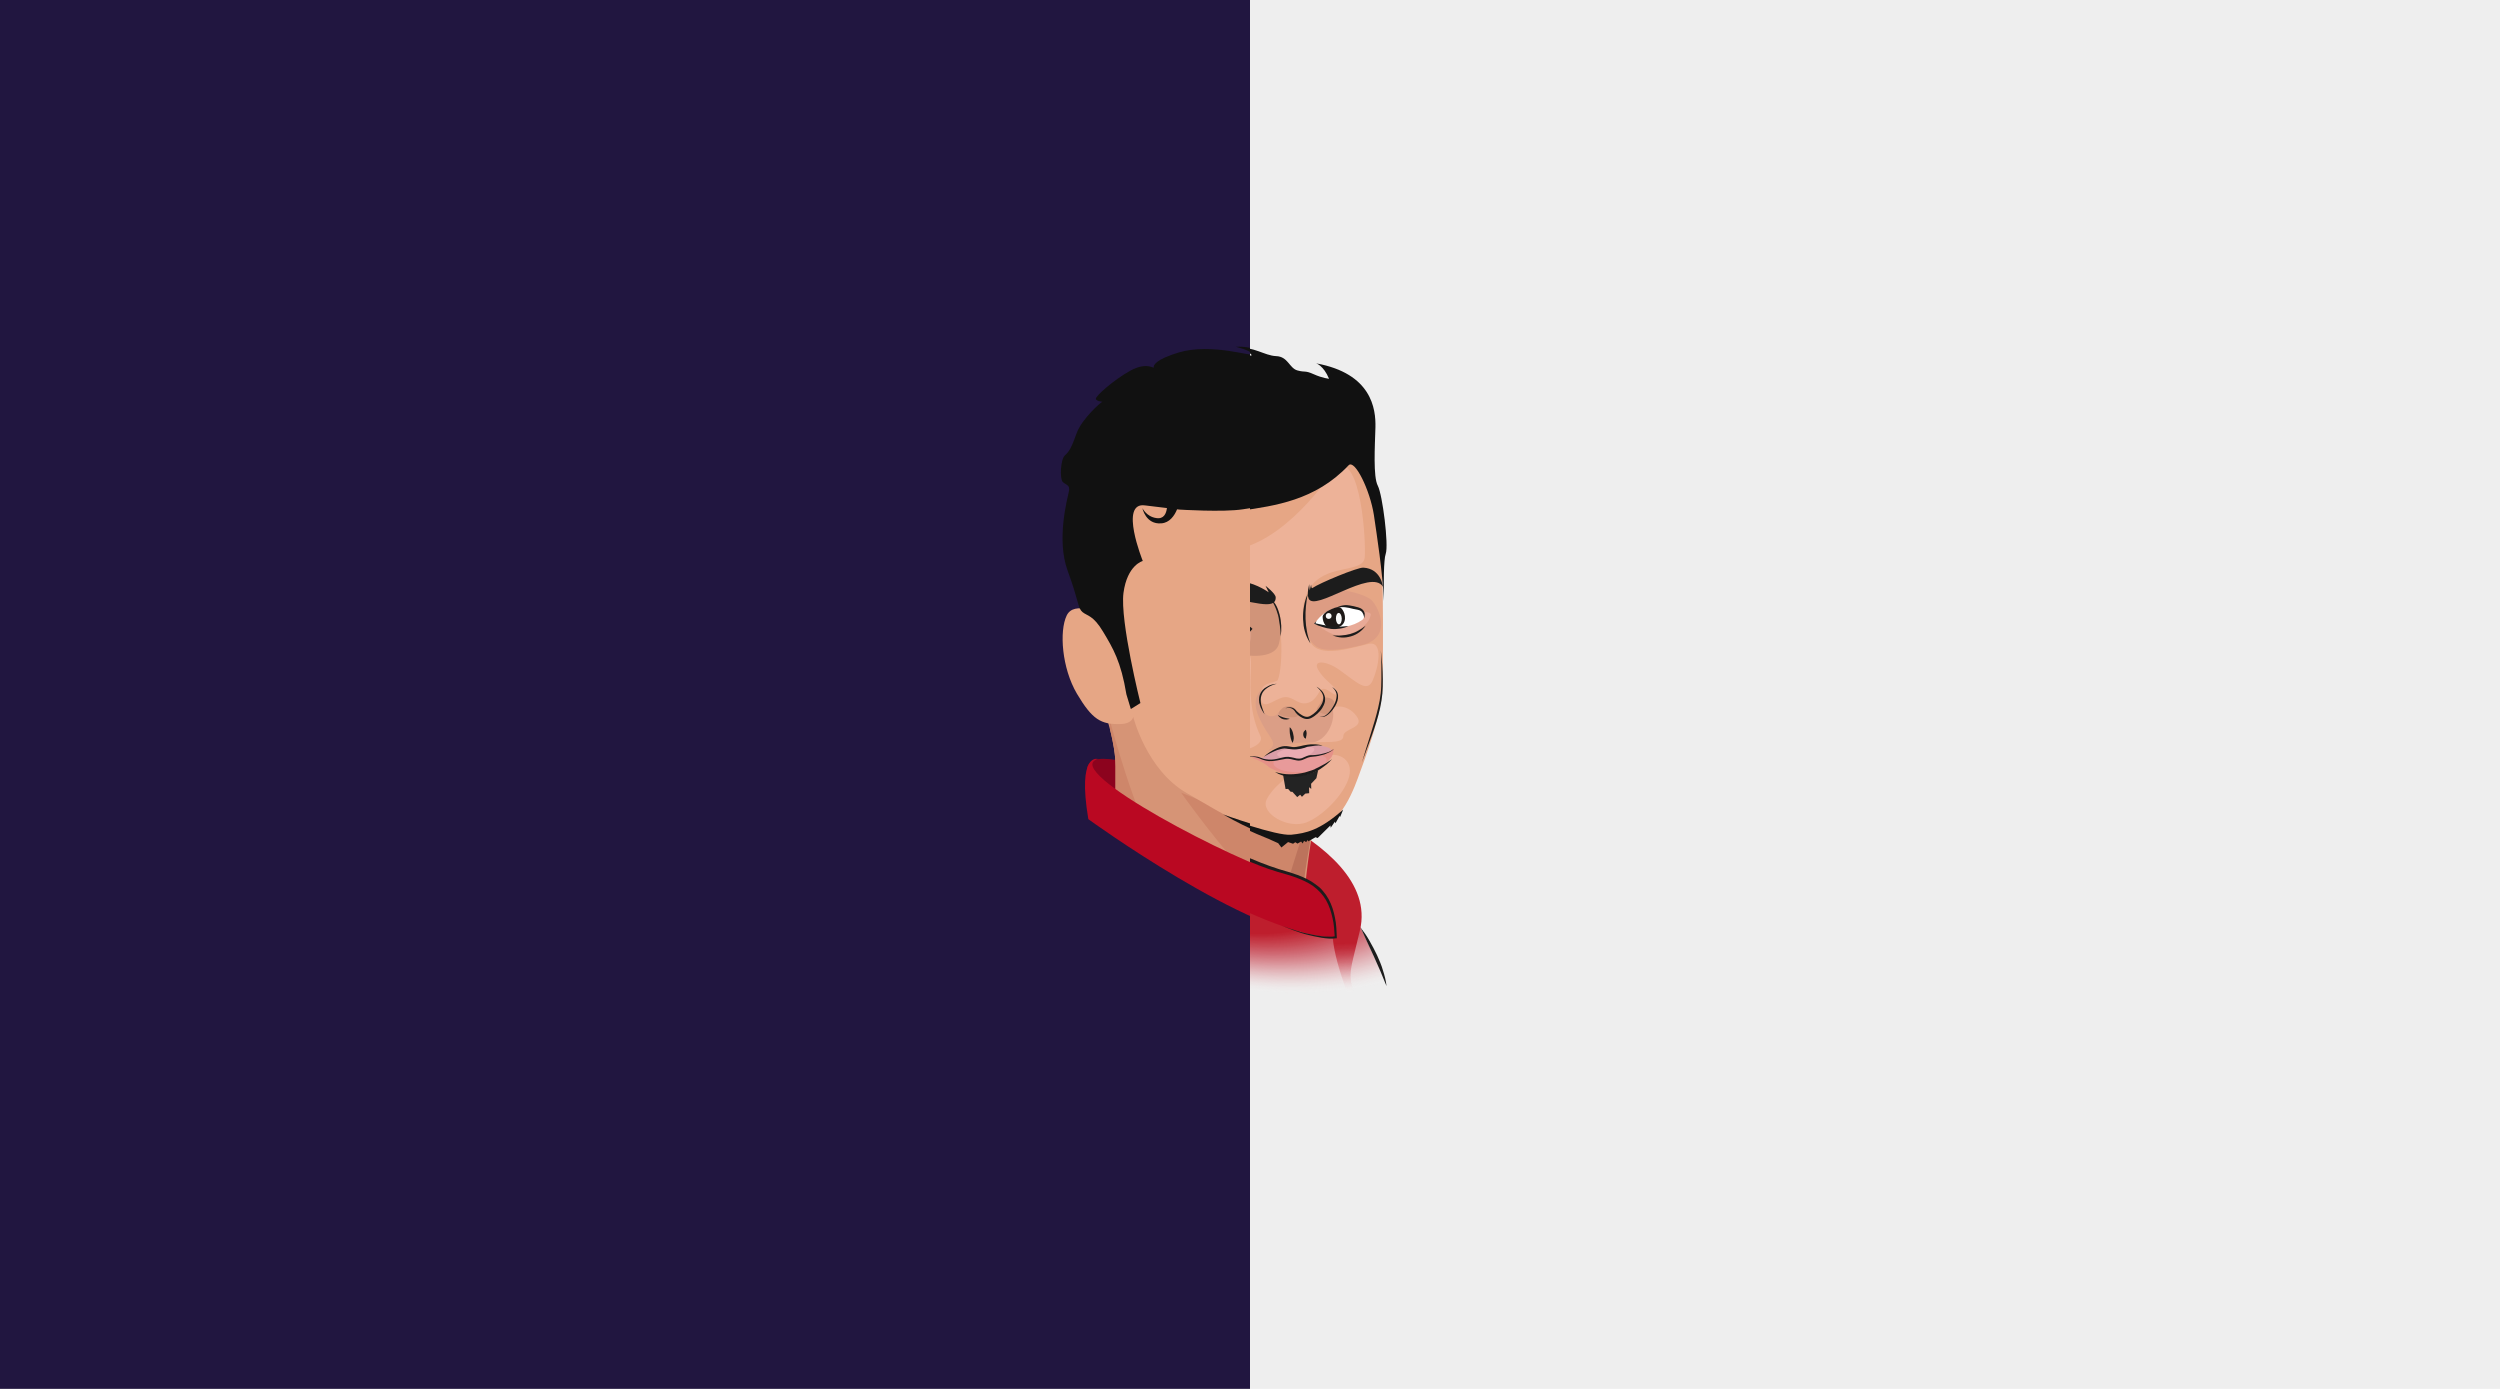 <?xml version="1.0" encoding="utf-8"?>
<svg preserveversion="1.1" xmlns="http://www.w3.org/2000/svg" xmlns:xlink="http://www.w3.org/1999/xlink" x="0px" y="0px"
	viewBox="0 0 1800 1000">
	<defs>
		<clipPath id="codeSectionMask">
			<path d="
						M 900,0 
						C 900,0,900,00,900,200 
						S 900,200,900,400
						S 900,400,900,600
						S 900,600,900,800
						S 900,900,900,1000
						L 0,1000 L 0,0 L 900,0" >
				<animate attributeType="XML" attributeName="d"
					begin="codeCenter.end" id="codeSideDefaultAnimation"
					dur="35s" fill="freeze" repeatCount="indefinite"
					values="
						M 900,0 
						C 900,0,900,00,900,00 
						S 900,00,900,00
						S 850,62.5,850,250
						S 950,562.5,950,750
						S 900,1000,900,1000
						L 00,1000 L 0,0 L 900,0;
						M 900,0 
						C 900,0,900,00,900,00 
						S 900,00,900,00
						S 950,62.5,950,250
						S 850,562.5,850,750
						S 900,1000,900,1000
						L 00,1000 L 0,0 L 900,0;
						M 900,0 
						C 900,0,900,00,900,00 
						S 900,00,900,00
						S 850,62.5,850,250
						S 950,562.5,950,750
						S 900,1000,900,1000
						L 0,1000 L 0,0 L 900,0"/>
				<animate attributeType="XML" attributeName="d"
					begin="none" id="codeCenter"
					dur=".4s" fill="freeze" repeatCount="1"
					to="
						M 900,0 
						C 900,0,900,00,900,200 
						S 900,200,900,400
						S 900,400,900,600
						S 900,600,900,800
						S 900,900,900,1000
						L 0,1000 L 0,0 L 900,0"/>
				<animate attributeType="XML" attributeName="d"
					begin="none" id="codeCloseHalf"
					dur=".2s" fill="freeze" repeatCount="1"
					to="
						M 900,0 
						C 900,0,500,00,500,200 
						S 700,200,700,400
						S 900,400,900,600
						S 400,600,400,800
						S 100,900,100,1000
						L 0,1000 L 0,0 L 1000,0"/>
				<animate attributeType="XML" attributeName="d"
					begin="none" id="codeOpenHalf"
					dur=".2s" fill="freeze" repeatCount="1"
					to="
						M 900,0 
						C 900,0,1100,00,1100,200 
						S 900,200,900,400
						S 1600,400,1600,600
						S 1000,600,1000,800
						S 1300,900,1300,1000
						L 0,1000 L 0,0 L 900,0"/>
				<animate attributeType="XML" attributeName="d"
					begin="codeCloseHalf.end" id="codeEnd"
					dur=".3s" fill="freeze" repeatCount="1"
					to="
						M 0,0 
						C 0,0,0,0,0,200 
						S 0,200,0,400
						S 0,400,0,600
						S 0,600,0,800
						S 0,900,0,1000
						L 0,1000 L 0,0 L 0,0"/>
				<animate attributeType="XML" attributeName="d"
					begin="codeOpenHalf.end" id="codeOpen"
					dur=".3s" fill="freeze" repeatCount="1"
					to="
						M 1600,0 
						C 1600,0,1600,00,1600,200 
						S 1600,200,1600,400
						S 1600,400,1600,600
						S 1600,600,1600,800
						S 1600,900,1600,1000
						L 0,1000 L 0,0 L 1600,0"/>
				<animate attributeType="XML" attributeName="d"
					begin="none" id="codeWide"
					dur=".3s" fill="freeze" repeatCount="1"
					to="
						M 1800,0 
						C 1800,0,1800,00,1800,200 
						S 1800,200,1800,400
						S 1800,400,1800,600
						S 1800,600,1800,800
						S 1800,900,1800,1000
						L 0,1000 L 0,0 L 1800,0"/>
			</path>
		</clipPath>
		<clipPath id="designSectionMask">
			<path d="
					M 900,0 
					C 900,0,900,00,900,200 
					S 900,200,900,400
					S 900,400,900,600
					S 900,600,900,800
					S 900,900,900,1000
					L 1800,1000 L 1800,0 L 900,0">
				<animate attributeType="XML" attributeName="d"
					begin="designCenter.end" id="designSideDefaultAnimation"
					dur="35s" fill="freeze" repeatCount="indefinite"
					values="
						M 900,0 
						C 900,0,900,00,900,00 
						S 900,00,900,00
						S 850,62.5,850,250
						S 950,562.5,950,750
						S 900,1000,900,1000
						L 1800,1000 L 1800,0 L 900,0;
						M 900,0 
						C 900,0,900,00,900,00 
						S 900,00,900,00
						S 950,62.5,950,250
						S 850,562.5,850,750
						S 900,1000,900,1000
						L 1800,1000 L 1800,0 L 900,0;
						M 900,0 
						C 900,0,900,00,900,00 
						S 900,00,900,00
						S 850,62.5,850,250
						S 950,562.5,950,750
						S 900,1000,900,1000
						L 1800,1000 L 1800,0 L 900,0"/>
				<animate attributeType="XML" attributeName="d"
					begin="none" id="designCenter"
					dur=".4s" fill="freeze" repeatCount="1"
					to="
						M 900,0 
						C 900,0,900,00,900,200 
						S 900,200,900,400
						S 900,400,900,600
						S 900,600,900,800
						S 900,900,900,1000
						L 1800,1000 L 1800,0 L 900,0"/>
				<animate attributeType="XML" attributeName="d"
					begin="none" id="designOpenHalf"
					dur=".2s" fill="freeze" repeatCount="1"
					to="
						M 900,0 
						C 900,0,500,00,500,200 
						S 700,200,700,400
						S 900,400,900,600
						S 400,600,400,800
						S 100,900,100,1000
						L 1800,1000 L 1800,0 L 900,0"/>
				<animate attributeType="XML" attributeName="d"
					begin="none" id="designCloseHalf"
					dur=".2s" fill="freeze" repeatCount="1"
					to="
						M 900,0 
						C 900,0,1100,00,1100,200 
						S 900,200,900,400
						S 1600,400,1600,600
						S 1000,600,1000,800
						S 1300,900,1300,1000
						L 1800,1000 L 1800,0 L 900,0"/>
				<animate attributeType="XML" attributeName="d"
					begin="designOpenHalf.end" id="designOpen"
					dur=".3s" fill="freeze" repeatCount="1"
					to="
						M 200,0 
						C 200,0,200,00,200,200 
						S 200,200,200,400
						S 200,400,200,600
						S 200,600,200,800
						S 200,900,200,1000
						L 1800,1000 L 1800,0 L 200,0"/>
				<animate attributeType="XML" attributeName="d"
					begin="designCloseHalf.end" id="designEnd"
					dur=".3s" fill="freeze" repeatCount="1"
					to="
						M 1800,0 
						C 1800,0,1800,00,1800,20 
						S 1800,200,1800,400
						S 1800,400,1800,600
						S 1800,600,1800,800
						S 1800,900,1800,1000
						L 1800,1000 L 1800,0 L 1800,0"/>
				<animate attributeType="XML" attributeName="d"
					begin="none" id="designWide"
					dur=".3s" fill="freeze" repeatCount="1"
					to="
						M 0,0 
						C 0,0,0,00,0,200 
						S 0,200,0,400
						S 0,400,0,600
						S 0,600,0,800
						S 0,900,0,1000
						L 1800,1000 L 1800,0 L 0,0"/>
			</path>
		</clipPath>   
		<filter id="duoToneFilter">
            <feColorMatrix type="matrix" result="gray" values="1 0 0 0 0
                        1 0 0 0 0
                        1 0 0 0 0
                        0 0 0 1 0">
            </feColorMatrix>
            <feComponentTransfer color-interpolation-filters="sRGB"> 
                <feFuncR type="table" tableValues="0.129 0.933"></feFuncR>
                <feFuncG type="table" tableValues="0.086 0.933"></feFuncG>
                <feFuncB type="table" tableValues="0.251 0.933"></feFuncB>
                <feFuncA type="table" tableValues="0 1"></feFuncA>
            </feComponentTransfer>        
        </filter>
	</defs>

<style type="text/css">
	.st0{fill:#8C031E;}
	.st1{fill:#D69476;}
	.st2{fill:#CE866A;}
	.st3{fill:#BC735C;}
	.st4{fill:#BA0822;}
	.st5{fill:#E6A685;}
	.st6{fill:#111111;}
	.st7{fill:#141414;}
	.st8{fill:url(#SVGID_1_);}
	.st9{fill:url(#SVGID_2_);}
	.st10{fill:#1C1C1C;}
	.st11{fill:#EDB298;}
	.st12{fill:#DB9E86;}
	.st13{fill:#DD9C83;}
	.st14{fill:#E8AA97;}
	.st15{fill:#E8A691;}
	.st16{fill:#D19479;}
	.st17{fill:#DB9EA7;}
	.st18{fill:#E59188;}
	.st19{fill:#E89A9A;}
	.st20{fill:#EAACB3;}
	.st21{fill:#FFFFFF;}
	.st22{fill:#232323;}
	.st23{fill:#1E1917;}
	.st24{fill:#F9F9F9;}
	.st25{fill:none;}
</style>
<rect fill="#211640" clip-path="url(#codeSectionMask)" id="codeSectionBGColor" x="0" y="0" width="1800" height="1000"></rect>
<rect fill="#EEEEEE" clip-path="url(#designSectionMask)" id="designSectionBGColor" x="0" y="0" width="1800" height="1000"></rect>
<g filter="url(#duoToneFilter)" clip-path="url(#codeSectionMask)" id="myAvatarShape">
	<g id="myAvatarShapeBody">
		<path class="st0" d="M808,575.5c-14.6-10.3-32.2-19.2-22.3-27.1c10-7.9,57.6,9.7,57.6,9.7S989.9,603.9,972,671
			c-0.9,8.4-17.6,4.9-17.6,4.9c-1.5-21.5-14.2-39.5-17.9-40.5C932.9,634.4,839.2,597.6,808,575.5z"/>
		<path class="st1" d="M789.8,496.1c0,0,13.4,33.2,13.4,55.6s0,47.5,0,47.5l126.8,72c0,0,6.3-76.5,19.7-101.6
			C962.9,544.4,789.8,496.1,789.8,496.1z"/>
		<path class="st2" d="M803.2,587.5v-35.9c0-8.2-1.8-17.6-4-26.6l-0.2-7.1c0,1.2,19.5,72.8,32.2,87.6L803.2,587.5z"/>
		<path class="st3" d="M940.5,596.5c-3.3,13.1-6,28.1-8.2,41.6c-1,2.3-1.8,4.1-2.3,5.2c-3.7,7.1-18-4.9-18-4.9l7.1-47.5
			C919.7,591.2,932.1,594.3,940.5,596.5z"/>
		<path class="st2" d="M850.4,570.7c0.4,1,22.5,30.9,34.7,44.7c12.2,13.7,15.6,26.8,15.6,26.8s16.4,6.1,18.3,0s13.1-38.4,13.1-38.4
			L850.4,570.7z"/>
		<path class="st4" d="M954.4,675.9c0,0,3.7-37.7-29.2-45.9c-32.9-8.2-163-75.6-134.7-83.5c0,0-15-5-6.9,43.3
			C783.7,589.9,898.9,673.5,954.4,675.9z"/>
	</g>
	<g id="myAvatarShapeFace">
		<path class="st5" d="M792.9,442.3c0,0-19.6-10.3-24.9,0.9c-5.4,11.2-3.5,37.8,7.4,56.3c11,18.5,17.2,22.3,31.5,21.8
			c8.5-0.2,9-5.2,9-5.2s9.6,38.4,38.7,55c29.2,16.7,52.2,32.7,79.9,30.5c27.7-2.2,38.6-29.1,43.6-42.8c5-13.7,17.9-47.8,17.8-68.1
			c-0.1-20.3,1.2-109-5.1-132.3c-6.3-23.2-11.1-41.7-22.6-41.4c-11.6,0.4-158.3-1.7-159.4,38.6C807.8,396.1,792.9,442.3,792.9,442.3
			z"/>
		<path class="st6" d="M924.5,555.8l1.9,11l1.8-0.1l1.9,2.1h1.2l3.5,3.8l2.2-1.7l1.2,1.6l2.3-2.3l2.8-0.4l-0.1-4.3l1.6,1.2l-0.1-3.7
			l3.8-4l1.2-5.8c0,0-4.3,2.6-10.1,3.7C933.2,557.8,925.1,557.3,924.5,555.8z"/>
		<path class="st7" d="M880.7,586.4c0,0,39.3,14.2,49.9,13.1c10.6-1.1,20.3-3,37.2-18.1l-2.2,5.4l-0.4-0.7l-3,5.4l-0.4-1.2l-2.9,4.3
			l-0.1-1.7l-9.2,9.1l-1.5-0.6l-5.2,2.9l-0.1-1.1l-1.3,1.6l-1.5-1l-1,1.8l-1.1-1.5l-2.7,1.6l-1.6-1.1l-1.6,1.1l-3.5-1.2l-4.7,3.9
			l-2.3-3l-5.8-2.6C915.7,602.8,900.7,598,880.7,586.4z"/>
		<path class="st6" d="M997.8,397.6c-1.5,4-1.5,21.9-1.2,33.8c-1.1-21.8-5.1-46.7-7.3-61.8c-2.8-17.9-13.9-40.3-18.3-35.6
			c-24,25.7-53.5,29.2-76.2,32.7c-14.1,2.2-45.6,0.2-45.6,0.2s-0.6-0.1-1.7-0.2c-1.9,4.7-5.5,9.7-11.3,10.1c-11.3,1-13.7-11-13.7-11
			s2.9,6.2,10,7.2c5.4,0.9,7.2-3.2,7.7-7.2c-5.4-0.7-11.9-1.5-15.7-1.9c-19-2.8-1.7,40-1.7,40s-11.2,2.8-13.9,23
			c-2.6,20.2,12.2,79.3,12.2,79.3l-6.9,4.3l-3.2-10.6c-3.9-23.6-9.6-33.1-16.8-45.1c-7.1-11.9-11.3-11.2-14.8-14.1
			c-3.5-2.9-2.4-7.2-10.7-29.8s-0.1-52.1,0.9-57.1c1.1-4.9-2.3-4.5-4.5-6.9c-2.2-2.4-1.5-16.2,1.6-19s4.7-5.4,8.4-15.8
			c3.7-10.5,17.8-22.8,18.6-22.8c0.9,0-4.3-0.2-4.7-2.1c-0.5-1.8,12.7-13.6,24.8-20.3c12.2-6.7,17.4-1,16.9-2.4
			c-0.4-1.5,1.6-5.8,17.9-10.7c24.1-7.2,54,3.7,52.8,1c-1.2-2.7-11.7-5.1-11.7-5.1c13.7-0.9,20.9,5.7,29.4,6.1
			c8.5,0.4,9.4,8.5,15.3,10.2c5.8,1.6,5.2-0.1,11.7,2.7c6.4,2.8,11.1,3.3,11.1,3.3c-4-9.6-9.2-11-9.2-11c39.8,7.2,43.1,32.4,42.7,46
			c-0.4,13.6-1.6,35.4,1.8,41.7C995.6,354.9,1000,391.4,997.8,397.6z"/>
	</g>
</g>
<g filter="url(#duoToneFilter)"  clip-path="url(#designSectionMask)" id="myAvatar">
	<g id="myAvatarBody">
		
			<radialGradient id="SVGID_1_" cx="945.41" cy="-236.415" r="185.572" fx="940.953" fy="-242.137" gradientTransform="matrix(0.986 0.178 8.311664e-02 -0.46 -27.312 351.749)" gradientUnits="userSpaceOnUse">
			<stop  offset="0.464" style="stop-color:#BE1E2D"/>
			<stop  offset="0.571" style="stop-color:#BF212F;stop-opacity:0.779"/>
			<stop  offset="0.639" style="stop-color:#C12938;stop-opacity:0.638"/>
			<stop  offset="0.697" style="stop-color:#C63845;stop-opacity:0.519"/>
			<stop  offset="0.748" style="stop-color:#CC4D59;stop-opacity:0.413"/>
			<stop  offset="0.796" style="stop-color:#D36872;stop-opacity:0.315"/>
			<stop  offset="0.841" style="stop-color:#DD8991;stop-opacity:0.222"/>
			<stop  offset="0.883" style="stop-color:#E8B1B6;stop-opacity:0.135"/>
			<stop  offset="0.922" style="stop-color:#F5DEE0;stop-opacity:5.329067e-02"/>
			<stop  offset="0.948" style="stop-color:#FFFFFF;stop-opacity:0"/>
		</radialGradient>
		<path class="st8" d="M794.2,589.7c0,0-56.2,58.5-63.3,65.4c-7.1,6.9-13.4,19.3-18.7,27.8s-18,48.8-27.4,54.5l317.6-9.9
			c0,0-3.2-15-9.2-29.6c-6.3-15.2-15.5-34-15.5-34c-7.5,9.6-12.9,14.8-17.6,11.3S806,589.4,794.2,589.7z"/>
		
			<linearGradient id="SVGID_2_" gradientUnits="userSpaceOnUse" x1="860.958" y1="-350.263" x2="860.958" y2="-313.729" gradientTransform="matrix(1.005 -3.119271e-02 -3.056408e-02 -0.985 10.345 399.521)">
			<stop  offset="0" style="stop-color:#FFFFFF;stop-opacity:0"/>
			<stop  offset="0.154" style="stop-color:#EEC5C9;stop-opacity:0.154"/>
			<stop  offset="0.309" style="stop-color:#E0939A;stop-opacity:0.309"/>
			<stop  offset="0.463" style="stop-color:#D46973;stop-opacity:0.463"/>
			<stop  offset="0.611" style="stop-color:#CA4854;stop-opacity:0.611"/>
			<stop  offset="0.753" style="stop-color:#C3313F;stop-opacity:0.753"/>
			<stop  offset="0.886" style="stop-color:#BF2332;stop-opacity:0.886"/>
			<stop  offset="1" style="stop-color:#BE1E2D"/>
		</linearGradient>
		<path class="st9" d="M811.8,579.1c-15-9.9-32.9-18.3-23.2-26.5c9.8-8.2,58,8,58,8s148.4,41.3,132.6,109.1
			c-8.5,36.1-9.8,30.4,0.6,58.5l-4.3,0.1c0,0-13.8-31.1-15.9-52.6c-2.1-21.5-13.4-39.8-17.1-40.7
			C938.8,634.2,843.7,600.2,811.8,579.1z"/>
		<g id="neck_1_">
			<path class="st1" d="M791,500c0,0,14.5,32.9,15.2,55.3c0.7,22.4,1.5,47.5,1.5,47.5l129.4,68.2c0,0,4-76.9,16.6-102.4
				C966.2,543,791,500,791,500z"/>
			<path class="st2" d="M807.3,591.2l-1.1-36c-0.3-8.2-2.4-17.6-4.9-26.6l-0.5-7.1c0,1.2,21.8,72.3,35.1,86.8L807.3,591.2z"/>
			<path class="st3" d="M945.3,595.9c-2.9,13.3-5.1,28.3-6.9,41.9c-0.9,2.3-1.7,4.2-2.2,5.3c-3.4,7.2-18.2-4.3-18.2-4.3l5.6-47.8
				C924.3,591.3,936.9,594,945.3,595.9z"/>
			<path class="st2" d="M854.1,572.9c0.4,1,23.5,30.3,36.2,43.7s16.4,26.3,16.4,26.3s16.7,5.6,18.3-0.6c1.6-6.2,12-38.9,12-38.9
				L854.1,572.9z"/>
		</g>
		<path class="st4" d="M961.7,675.1c0,0,2.5-37.9-30.7-45c-33.2-7.1-165.8-70.6-137.7-79.4c0,0-15.2-4.5-5.6,43.6
			C787.9,594.2,906,674.4,961.7,675.1z"/>
		<g id="Strokes_1_">
			<g>
				<path class="st10" d="M806.7,571.9c-0.6-2.3-0.9-4.6-1.2-6.8c-0.3-2.3-0.5-4.5-0.6-6.8c-0.1-2.3-0.1-4.5-0.1-6.8
					s0.1-4.5,0.3-6.8c0.9,2.2,1.4,4.5,1.7,6.8c0.3,2.3,0.5,4.6,0.7,6.8c0.1,2.3,0.1,4.6,0.1,6.8
					C807.3,567.3,807.1,569.6,806.7,571.9z"/>
			</g>
			<g>
				<path class="st10" d="M791.4,551.3c-0.7,1-0.8,2.2-0.6,3.3l0.1,0.8c0,0.2,0.1,0.6,0.3,0.8l0.3,0.8c0.1,0.2,0.3,0.5,0.4,0.7
					c0.5,1.1,1.2,1.9,1.9,2.9s1.5,1.8,2.3,2.6c3.3,3.3,7,6,10.9,8.7c3.9,2.6,8,4.9,12.1,7.2l6.2,3.2l6.3,3.1
					c16.7,8.3,33.4,16.9,50.4,24.7c8.4,3.9,17.1,7.6,25.7,11c4.3,1.7,8.8,3.3,13.2,4.7c4.4,1.3,9,2.6,13.4,4.2
					c4.4,1.7,8.8,3.6,12.7,6.6c1,0.7,1.9,1.5,2.9,2.2c0.9,0.8,1.8,1.7,2.5,2.6c0.8,1,1.5,1.9,2.3,2.9c0.6,1,1.3,2,1.9,3.1
					c2.3,4.2,3.7,8.8,4.6,13.5c1,4.6,1.1,9.4,1.3,14.1l0,0.6l-0.6,0c-3.5,0.5-7,0.1-10.3-0.4c-3.3-0.5-6.6-1.3-10-2.1
					s-6.5-1.9-9.6-3l-4.7-1.8l-4.7-1.9l4.7,1.7l4.8,1.6c3.2,1,6.4,2,9.7,2.6c3.3,0.8,6.5,1.4,9.9,1.8c1.7,0.2,3.3,0.3,5,0.3
					c1.6,0.1,3.4,0,4.9-0.3l-0.6,0.6c-0.3-4.6-0.5-9.3-1.6-13.7c-1-4.5-2.4-9-4.7-12.9c-2.3-4-5.5-7.3-9.1-10
					c-3.7-2.7-8-4.5-12.3-6.2c-4.3-1.6-8.8-2.8-13.3-4.1c-4.6-1.4-9-2.9-13.3-4.6c-8.8-3.4-17.3-7.3-25.9-11.2
					c-17-8-33.6-16.5-50.1-25.3c-8.3-4.4-16.6-8.8-24.3-14.1c-3.8-2.8-7.5-5.6-10.8-9.1c-0.8-1-1.5-1.8-2.3-2.7
					c-0.6-1-1.4-1.9-1.8-3c-0.1-0.2-0.3-0.5-0.4-0.8l-0.3-0.8c-0.1-0.2-0.1-0.6-0.3-0.8l-0.1-0.8
					C790.5,553.5,790.7,552.2,791.4,551.3z"/>
			</g>
			<g>
				<path class="st10" d="M979.6,667.8c2.4,3.1,4.6,6.3,6.5,9.7c1.9,3.4,3.8,6.8,5.4,10.3c1.6,3.6,3.2,7.2,4.2,10.8
					c1.2,3.7,2.2,7.5,2.6,11.4c-1.5-3.6-2.9-7.2-4.4-10.7c-1.6-3.5-3.1-7-4.7-10.6C986.1,681.9,982.7,674.9,979.6,667.8z"/>
			</g>
			<g>
				<path class="st10" d="M816.2,612.4c-2.5-1.3-5-2.8-7.3-4c-2.5-1.4-4.8-2.8-7.3-4.2c-2.4-1.4-4.9-2.9-7.2-4.3
					c-2.4-1.5-4.7-2.9-7.1-4.5l1.5-0.2c-3.5,4-7.2,7.9-10.9,11.9c-3.7,3.9-7.3,7.9-11,11.7c-3.7,3.9-7.5,7.8-11.2,11.6
					c-1.9,1.9-3.8,3.8-5.7,5.7s-3.8,3.8-5.8,5.7c1.6-2.1,3.4-4.1,5.2-6.1s3.4-4.1,5.2-6.1c3.5-4,7.1-8,10.6-12
					c3.5-4,7.2-7.9,10.9-11.9c3.7-3.9,7.3-7.9,11-11.8l0.7-0.8l0.8,0.6c2.1,1.6,4.6,3.2,6.9,4.8l7,4.7c2.4,1.5,4.6,3.2,7,4.8
					C811.5,609.2,813.9,610.7,816.2,612.4z"/>
			</g>
		</g>
	</g>
	<g id="myAvatarFace">
		<g id="Face_2_">
			<path class="st5" d="M792.1,443c0,0-19.6-10.4-25,0.8c-5.4,11.1-3.7,37.9,7.2,56.5s17.2,22.4,31.6,22c8.5-0.3,9-5.2,9-5.2
				s9.5,38.5,38.7,55.3c29.2,16.8,52.3,32.9,80.1,30.8c27.8-2.1,38.8-29,43.9-42.8c5.1-13.8,18.1-47.9,18-68.3
				c0-20.4,1.5-109.2-4.7-132.6s-10.9-41.9-22.5-41.5c-11.6,0.4-158.8-2.1-160,38.3C807.1,396.7,792.1,443,792.1,443z"/>
			<path class="st11" d="M842.4,457.5c9.5,11.4,31.6,36,66.2,3.2c34.5-32.8-45.9-37.6-52.7-33.6
				C848.6,431.2,828.2,440.3,842.4,457.5z"/>
			<path class="st11" d="M945.2,420.6c12-14.3,36.3-8.2,37.4-19.2c1-10.2-2.3-73.7-20.4-65.9c0,0-31.4,50.4-69.6,59.5
				c-33.8,8.1-47.6,31.7-47.6,31.7s36.2-21.7,68.3,4.3c13,10.6,9.7,57.5,6.1,59.2c-4.2,2-13.4,1.4-11.6,12.7
				c1.4,8.9,8.8,1.1,15.7-0.7s10.4,5.3,17.1,4.1c5.2-0.9,7.5-5.2,9.6-8.6c3.5-5.5,10,4,12,2.2c3.9-3.4-8-8.3-13.3-18
				c-3.9-7.3,6.8-5.9,15.6,0.5c12.7,9.1,19.8,16.5,23.8,7.6c4-8.9,8.3-28.9-3-26.4s-35.7,10.9-41.8-1.4
				C935.3,445.5,936.7,430.7,945.2,420.6z"/>
			<path class="st12" d="M851.3,449.7c-10.5,11.7-10.3,19.8-3.6,22c6.5,2.1,28.2,12.1,48-0.3c19.8-12.3,7.2-23.9,3.8-27.7
				C893,436.6,863.7,436.1,851.3,449.7z"/>
			<path class="st11" d="M912,575.6c-4.9,9.9,15.7,22,29.2,16.3c13.5-5.7,29.1-23.2,30.6-34.9s-10.1-15.3-16.1-12.7
				C949.6,547,920.6,558.4,912,575.6z"/>
			<path class="st11" d="M959.3,510.8c-0.6-2.4,10.2-4.7,17.2,4.5c7,9.2-9.4,8.8-9.3,14.8s-15.8,3.4-22,4.5c-6.2,1-3.8-1.6,1.1-6.7
				S961.8,521.5,959.3,510.8z"/>
			<path class="st13" d="M987.4,432c-5.4-5.2-40.2-15.1-48.3,2.8c-1.7,3.8,0.7,23,5.8,28.1c3,3.1,7.1,8.7,36.2,1.4
				C1002.8,458.9,992.7,437.1,987.4,432z"/>
			<path class="st14" d="M950.1,450.9c0,0,10.6,9.6,20.3,6.1c9.8-3.5,15.5-8.4,16.5-14.3C988,436.8,948.7,444.9,950.1,450.9z"/>
			<path class="st15" d="M860.4,458.8c0,0,10.1,10.1,20,7.1s15.9-7.6,17.2-13.3C898.9,446.8,859.3,452.8,860.4,458.8z"/>
			<path class="st16" d="M869.9,428.8c0,0,36.5,3,6.1,10.2c0,0,39.4,5.1,19,32.5c0,0,22.5,4.2,25.8-7.9
				C923.9,451.5,927.9,410.1,869.9,428.8z"/>
			<path class="st11" d="M832.2,475c-3.2-19.5,35.3,15.1,61.5-2.5c15.4-10.4-1.7,25.3,13.8,57.4C914.8,545.7,825.5,556.1,832.2,475z
				"/>
			<path class="st12" d="M910.8,494.6c0,0-11.8,5.7-4.2,22.2c7.6,16.5,15.1,17.8,5.6,24.3c0,0,15.5-7.4,30-6.4
				c14.4,1,21.7-20.8,15.6-27.4s-6.7-0.2-8,1.7c-1.3,1.9-6,7.5-11.4,8c-5.4,0.5-1.7-8.5-11.6-8.4c-6.2,0.1-4.8,7.3-11.9,7.1
				C907.9,515.5,903.6,498.4,910.8,494.6z"/>
			<path class="st16" d="M926,516c0,0,10.9,2.1,8.3-2.8c-2.5-4.9-5.3-4.8-7.8-4.5c-2.6,0.2-4.4,2.3-5.7,4.1
				C919.7,514.6,923.9,515.7,926,516z"/>
			<path class="st16" d="M954.3,502.1c9.5,0.7,6.5,7.4,4,10.7c-2.5,3.4-10-0.3-10.2-1.6c-0.3-1.3,1.7-3.6,1.7-3.6
				C951.1,506.1,952.4,501.9,954.3,502.1z"/>
		</g>
		<path class="st17" d="M958.7,540.6c-5.1,1.7-4.9,3.3-12.4,5.4c-8.2,2.2-16.9,3-27.9,2.8c-7.7-0.1-5-0.9-14-4
			c3.7,0,3.3,1.5,5.6,0.2c5.6-3.5,12.5-9.3,18.6-7.5c7.6,2.2,8.7,2.2,12.3-0.4c1.7-1.2,9-0.9,14.4,0.8
			C958.2,538.7,958.6,540.2,958.7,540.6z"/>
		<path class="st18" d="M901.3,544.8c2.1-0.1,2.6-0.2,3.9,0.1c5,1.3,7.5,2.8,13.4,2.9c11.1,0.1,19.2-0.1,27.4-2.4
			c7.4-2.1,9.8-3.5,14.2-6.1c0.1,0.6,0,3.3-1.5,5.7c-1.7,2.7-10.4,11.4-23.2,12.9c-8.3,1-17.4-3.1-21-5c-1.2-0.6-2.6-2.4-5.1-3.7
			c-1.5-0.8-4-2.1-5.5-2.5C901.7,546.1,901.3,544.8,901.3,544.8z"/>
		<path class="st19" d="M932.5,547c-0.9,0.1-9.1-1.3-12.8-0.3c-6.4,1.8-2.7,10.1,18.6,9.3c15-0.6,25.1-12.6,7.8-12.6
			C940.2,543.5,941.3,545.5,932.5,547z"/>
		<path class="st20" d="M919.5,543.2c0-1.6,4.6-3.7,8.5-3.9c2.6-0.2,2.7,0.5,5.4,0.3c4-0.4,5.2-2.2,8.2-2.1c1.5,0.1,4.3,0.5,4.7,1.8
			c0.5,1.9-4.4,4.9-4.6,5C932.9,549.3,919.7,545.7,919.5,543.2z"/>
		<path class="st21" d="M900.7,452.7c0,0-8.8,8.3-25.4,7.7s-18-1.1-18.1-4C856.9,450.4,875.3,434,900.7,452.7z"/>
		<path class="st21" d="M981,446.2c1.9-1.4,1.1-5.4-0.2-6.7c-1.3-1.3-22.4-8.9-34.3,9.6C946.5,449.1,966.3,456.7,981,446.2z"/>
		<path class="st6" d="M997.7,398.8c-1.5,4.1-1.5,21.9-1.3,34c-1-21.8-5-46.8-7.2-62c-2.8-18-13.8-40.4-18.2-35.8
			c-24.1,25.6-53.8,29.1-76.5,32.6c-14.2,2.1-45.8,0.1-45.8,0.1s-0.6-0.1-1.7-0.2c-1.9,4.7-5.6,9.7-11.4,10.1
			c-11.3,1-13.8-11-13.8-11s2.9,6.3,10,7.3c5.4,0.8,7.2-3.2,7.7-7.2c-5.4-0.7-12-1.5-15.7-2c-19-2.8-1.8,40.1-1.8,40.1
			s-11.3,2.8-13.9,23c-2.7,20.2,12,79.5,12,79.5l-7,4.2l-3.1-10.6c-3.8-23.7-9.6-33.3-16.7-45.2c-7.1-12-11.3-11.2-14.9-14.2
			c-3.5-2.9-2.4-7.2-10.7-29.9s0-52.2,1-57.1s-2.3-4.6-4.5-6.9c-2.1-2.4-1.5-16.2,1.6-19c3.1-2.8,4.7-5.4,8.4-15.9
			c3.7-10.5,17.9-22.8,18.7-22.8c0.9,0-4.3-0.2-4.7-2.1c-0.4-1.8,12.8-13.6,25-20.3c12.2-6.7,17.4-0.9,17-2.4s1.6-5.9,18-10.7
			c24.2-7.1,54.2,3.8,52.9,1.2s-11.8-5.4-11.8-5.4c13.8-0.8,20.9,5.8,29.5,6.2c8.6,0.3,9.4,8.6,15.3,10.3c5.9,1.6,5.2-0.2,11.7,2.7
			c6.4,2.9,11.1,3.3,11.1,3.3c-4-9.6-9.3-11.1-9.3-11.1c39.9,7.3,43.1,32.6,42.7,46.3c-0.4,13.7-1.7,35.4,1.7,41.8
			S1000,392.7,997.7,398.8z"/>
		<path class="st7" d="M879.7,587.7c0,0,39.4,14.4,50,13.3c10.6-1.1,20.4-3,37.4-18.1l-2.2,5.3l-0.4-0.7l-3,5.3l-0.4-1.2l-3,4.4
			l-0.2-1.7l-9.2,9.1l-1.5-0.6l-5.3,3l-0.2-1.1l-1.3,1.6l-1.5-0.9l-1,1.9l-1.1-1.4l-2.6,1.5l-1.6-1l-1.6,1.1l-3.6-1.2l-4.8,3.9
			l-2.3-3.1l-5.8-2.6C914.8,604.3,899.8,599.4,879.7,587.7z"/>
		<path class="st22" d="M923.7,557.2l1.9,10.9l1.8-0.1l1.9,2.1l1.2,0l3.5,3.8l2.1-1.7l1.3,1.5l2.4-2.3l2.8-0.3l-0.1-4.3l1.6,1.2
			l-0.1-3.7l3.8-4l1.3-5.9c0,0-4.3,2.6-10.1,3.6C932.5,559.2,924.3,558.6,923.7,557.2z"/>
		<path class="st10" d="M839,439.1c0,0,5-16.6,14.4-20.8c4.7-2.1,25.3-2.3,42.3,0.6c9.7,1.7,17.8,7.6,17.8,7.6l-2.3-4.7
			c0,0,7.3,5.6,7.3,8.3c0.3,10.1-18.7,1.9-36.9,0.4C863.5,429.1,841.6,429.9,839,439.1z"/>
		<path class="st10" d="M995.7,422.4c0,0-1.3-13-14.1-13.7c-4.4-0.2-31.5,11.1-36.7,14.7c-0.8,0.6-0.9-2.5-0.9-2.5l-1,4.2
			c0,0-0.5-4-0.3-4.6c0,0-2,6.8-0.5,10.4C946.3,441.1,987.2,408.8,995.7,422.4z"/>
		<path class="st23" d="M869.6,445.3c-1.6,0.5-2.7,5-2.8,6.7c-0.5,4,1.9,9,8.6,8.6c10.2-0.4,10.6-7.3,8.8-11
			C882.4,446.1,879,442.2,869.6,445.3z"/>
		<path class="st23" d="M956.1,439.8c-1.3,0.7-3.8,2.6-3.8,4.3c0,4.3,2.6,9.1,8.4,8.3c8.9-1.3,8.5-8.4,6.6-12.2
			C965.4,436.7,964.1,435.7,956.1,439.8z"/>
		
			<ellipse transform="matrix(1 -3.101484e-02 3.101484e-02 1 -13.595 27.531)" class="st24" cx="880.7" cy="452" rx="2.1" ry="5.4"/>
		
			<ellipse transform="matrix(1 -3.058151e-02 3.058151e-02 1 -13.36 26.876)" class="st24" cx="871.9" cy="450.2" rx="2.8" ry="2.8"/>
		
			<ellipse transform="matrix(1 -3.058151e-02 3.058151e-02 1 -13.11 29.451)" class="st24" cx="956.2" cy="443.3" rx="2.1" ry="2.1"/>
		
			<ellipse transform="matrix(1 -3.101497e-02 3.101497e-02 1 -13.343 30.097)" class="st24" cx="963.5" cy="445.2" rx="2.1" ry="4.1"/>
		<g>
			<path class="st10" d="M897.7,545.5c2.5-1.1,5.3-1.1,8-0.6c0.6,0.2,1.4,0.4,2,0.7c0.6,0.2,1.2,0.4,1.9,0.7
				c1.2,0.3,2.6,0.5,3.9,0.6c2.7,0.2,5.2-0.3,7.9-1c1.3-0.3,2.7-0.7,4-0.9c1.5-0.2,2.8-0.1,4.2,0.2c1.3,0.2,2.7,0.6,3.9,0.9
				c1.2,0.2,2.6,0.2,3.8-0.2c1.2-0.4,2.4-1.2,3.7-1.6c1.3-0.5,2.8-0.7,4.1-0.6c2.7-0.1,5.4-0.5,7.9-1.2c1.3-0.3,2.5-0.7,3.9-1.2
				c1.2-0.5,2.4-1.2,3.5-2.1c-0.8,1-2,1.8-3.2,2.4s-2.5,1.1-3.7,1.6c-2.7,0.8-5.3,1.4-8,1.6c-1.3,0-2.6,0.3-3.9,0.7
				c-1.2,0.4-2.4,1.2-3.7,1.6c-1.3,0.5-2.9,0.7-4.3,0.4c-1.3-0.2-2.7-0.6-4.1-0.9c-1.3-0.2-2.6-0.4-3.9-0.2
				c-1.2,0.2-2.6,0.4-3.9,0.7c-2.7,0.6-5.5,1-8.2,0.9c-1.3-0.1-2.7-0.4-4.1-0.9c-0.6-0.2-1.2-0.4-2-0.8c-0.6-0.2-1.2-0.4-1.9-0.7
				C903.2,544.8,900.4,544.7,897.7,545.5z"/>
			<g>
				<path class="st10" d="M930.6,534.9c-0.5-1-0.8-1.9-1.1-2.8c-0.3-1-0.4-1.8-0.6-2.8c-0.2-1-0.3-1.8-0.3-2.8c0-1-0.1-2,0-2.9
					c0.9,0.7,1.4,1.5,1.8,2.5s0.7,1.9,0.8,2.9C931.7,530.8,931.7,532.9,930.6,534.9z"/>
			</g>
			<g>
				<path class="st10" d="M940.2,525.4c0.3,0.7,0.4,1.2,0.5,1.8c0,0.5,0.2,1.1,0,1.6c0,0.5-0.1,1-0.2,1.3c-0.1,0.5-0.2,0.9-0.2,1.7
					c-0.7-0.1-1.4-0.7-1.6-1.3c-0.3-0.6-0.4-1.3-0.4-1.9c0-0.6,0.2-1.2,0.4-1.7C939.3,526.3,939.6,525.7,940.2,525.4z"/>
			</g>
			<g>
				<path class="st10" d="M947.9,494.4c1.5,0.8,2.7,1.9,3.9,3.1c1.1,1.3,1.9,2.9,2.2,4.7c0.1,0.8,0.1,1.8,0,2.7
					c-0.2,0.9-0.4,1.7-0.8,2.6c-0.7,1.6-1.6,3.1-2.8,4.4c-1.1,1.3-2.4,2.5-3.8,3.5c-0.7,0.5-1.4,1-2.2,1.4c-0.7,0.4-1.7,0.8-2.7,0.9
					c-1.9,0.2-3.7-0.6-5.2-1.5s-2.8-2.1-3.8-3.4l0,0l0,0c-0.6-1.2-1.7-2.3-3-2.8c-1.4-0.6-2.8-0.4-4.3,0.1c1.3-0.8,2.9-1.1,4.5-0.7
					c1.6,0.3,2.9,1.5,3.8,2.8l0-0.1c1.1,1.1,2.4,2.1,3.8,2.9s2.8,1.3,4.2,1.1c1.3-0.2,2.7-1.2,4-2.1c1.2-1,2.4-2,3.4-3.3
					c2-2.4,3.7-5.2,3.7-8.3c0-1.5-0.6-3-1.5-4.3C950.3,496.7,949.2,495.5,947.9,494.4z"/>
			</g>
			<g>
				<path class="st25" d="M942.9,432"/>
			</g>
			<g>
				<path class="st10" d="M941.6,427.5c-1.2,6-1.8,12-1.6,18.1c0.1,3,0.4,6,1,9c0.5,3,1.5,5.8,2.5,8.7c-1.7-2.6-3.1-5.4-3.9-8.4
					c-0.1-0.4-0.3-0.7-0.3-1.1l-0.3-1.1c-0.1-0.7-0.3-1.6-0.4-2.3c-0.2-1.6-0.3-3-0.4-4.6c-0.1-3.2,0.1-6.2,0.7-9.3
					C939.4,433.3,940.3,430.3,941.6,427.5z"/>
			</g>
			<g>
				<path class="st10" d="M980.6,548.9c1-3.3,2-6.5,3-9.9l3.1-9.9c2-6.5,4.1-13.1,5.6-19.7c0.8-3.3,1.4-6.6,1.8-10.1
					c0.4-3.4,0.4-6.8,0.5-10.3c0-3.4,0-6.8,0-10.3s-0.2-6.8-0.4-10.2c0.9,6.8,1.3,13.6,1.4,20.6c0,3.4,0,6.8-0.3,10.3
					c-0.3,3.4-0.9,6.9-1.6,10.2c-1.5,6.8-3.6,13.3-5.9,19.7C985.4,536,983,542.4,980.6,548.9z"/>
			</g>
			<g>
				<path class="st10" d="M913.2,429.4c2.2,1.5,3.8,3.7,5.2,5.8c1.4,2.3,2.2,4.8,2.9,7.4s1,5.2,1.2,7.8c0,1.3,0,2.6,0,3.9
					c-0.1,1.3-0.2,2.6-0.4,3.9c-0.2-1.3-0.2-2.6-0.2-3.9c-0.2-1.3-0.2-2.6-0.4-3.9c-0.3-1.2-0.3-2.6-0.6-3.8l-0.3-1.9l-0.4-1.8
					c-0.7-2.4-1.5-4.8-2.7-7.2c-0.5-1.1-1.2-2.3-1.9-3.4C915,431.3,914.1,430.2,913.2,429.4z"/>
			</g>
			<g>
				<path class="st10" d="M880.4,466.9c-2.9,1.2-6.3,1.1-9.4,0.3c-3.1-0.8-6.1-2.3-8.7-4c-0.6-0.5-1.3-0.9-1.9-1.4
					c-0.6-0.5-1.3-0.9-1.9-1.5c-0.6-0.6-1.1-0.9-1.8-1.7c-0.6-0.7-1-1.9-0.8-2.8c0.4-1.8,1.5-3.1,2.7-4.2c1.2-1.1,2.4-2,3.8-2.8
					c-1.1,1.1-2.1,2.3-3.1,3.4c-0.9,1.1-1.8,2.5-2,3.7c0,0.6,0.2,1.1,0.5,1.4c0.5,0.5,1.1,0.9,1.8,1.4l0.9,0.7l0.9,0.7
					c0.6,0.5,1.3,0.9,1.9,1.3c2.5,1.8,5.1,3.1,8.1,4.1C874.3,466.8,877.4,467.4,880.4,466.9z"/>
			</g>
			<g>
				<path class="st10" d="M886.3,445.4c1.3,0.2,2.7,0.6,3.9,1c1.4,0.4,2.6,0.9,3.8,1.5c1.2,0.6,2.5,1.1,3.7,1.8s2.4,1.5,3.5,2.5
					l0.6,0.6l-0.5,0.6c-0.7,0.9-1.4,1.5-2.1,2.1c-0.7,0.6-1.7,1.2-2.5,1.7c-1.8,0.9-3.7,1.5-5.7,1.5c1-0.4,1.8-0.7,2.7-1.2
					c0.8-0.4,1.7-0.9,2.4-1.4s1.4-1.1,2.1-1.8c0.7-0.6,1.3-1.4,1.8-2l0.2,1.2c-1-0.8-2.1-1.5-3.2-2.2c-1.1-0.7-2.2-1.4-3.5-2
					L886.3,445.4z"/>
			</g>
			<g>
				<path class="st10" d="M982.2,445.2c-0.1-2.1-0.9-4.1-2.2-5.2c-0.7-0.5-1.6-0.8-2.6-1c-1.1-0.2-2.1-0.4-3.1-0.6
					c-2-0.5-3.9-1-6-1.2c-2-0.2-4,0-6.1,0.4c1.8-1.2,4-1.7,6.2-1.9c2.2-0.1,4.4,0.4,6.4,0.8l3.1,0.8c1.1,0.3,2.2,0.8,3.1,1.6
					c0.9,0.8,1.4,1.9,1.6,3C982.6,443,982.5,444.1,982.2,445.2z"/>
			</g>
			<g>
				<path class="st10" d="M947.9,447.1c-0.3,0.7-0.7,1.5-1,2.1l-0.1-0.5c2,0.4,4.1,0.9,6,1.3c2,0.4,4.1,0.7,6,1s3.9,0.2,6,0.2
					c2.1-0.1,4-0.2,6.1-0.4c-1.9,0.9-4,1.5-6.1,1.8s-4.3,0.5-6.3,0.2c-2.1-0.2-4.2-0.7-6.1-1.3s-3.9-1.2-5.8-2.3l-0.4-0.2l0.2-0.3
					C946.8,448.4,947.3,447.7,947.9,447.1z"/>
			</g>
			<g>
				<path class="st10" d="M983.2,450.5c-1.2,1.9-2.8,3.5-4.6,4.8c-1.8,1.3-3.8,2.3-6,2.9c-2.2,0.6-4.5,1-6.7,0.8
					c-1.1,0-2.2-0.3-3.3-0.5c-1.1-0.2-2.1-0.7-3.2-1c1.1,0,2.2,0.2,3.3,0.1c1.1,0,2.1,0.1,3.2-0.1c2.1-0.1,4.1-0.5,6.2-1
					c2.1-0.6,4-1.3,5.8-2.4C979.8,453.1,981.5,451.9,983.2,450.5z"/>
			</g>
		</g>
		<g>
			<path class="st10" d="M909.9,544.9c2.7-2.4,5.8-4.6,9.3-6.1c1.7-0.8,3.6-1.5,5.6-1.6c0.5,0,1,0,1.5,0c0.5,0.1,1.1,0.1,1.5,0.2
				c0.9,0.2,2.2,0.4,3.1,0.5c3.5,0.1,6.6-1.2,10.3-1.7c1.8-0.3,3.8-0.4,5.6-0.3c1,0.1,1.8,0.1,2.8,0.3c0.9,0.1,1.8,0.3,2.6,0.9
				c-0.4-0.2-0.9-0.2-1.4-0.3c-0.5-0.1-0.9-0.1-1.3-0.1c-0.9,0-1.8,0.1-2.7,0.2c-1.8,0.2-3.6,0.5-5.5,0.8c-2.3,1-6.5,2.2-11.1,1.8
				c-1-0.1-2-0.2-2.9-0.3c-0.5-0.1-0.9-0.1-1.3-0.2c-0.4-0.1-0.9,0-1.2-0.1c-1.7,0.1-3.4,0.6-5.1,1.1
				C916.4,541.3,913,543,909.9,544.9z"/>
		</g>
		<g>
			<path class="st10" d="M918,555.8c3.6,1.1,7.1,1.7,10.8,1.7c3.7,0,7.2-0.5,10.7-1.3c1.8-0.5,3.4-1,5.1-1.6
				c0.8-0.4,1.8-0.5,2.5-1.1c0.8-0.4,1.7-0.8,2.5-1.2c0.8-0.4,1.7-0.9,2.4-1.3l2.4-1.3c1.6-1,3.1-2,4.7-3.1c-1.3,1.4-2.6,2.6-4,3.8
				c-1.6,1.1-3,2.4-4.5,3.3c-3.2,2.1-6.7,3.6-10.5,4.6c-3.8,0.8-7.7,1.3-11.5,0.8C924.9,559,921.2,557.9,918,555.8z"/>
		</g>
		<g>
			<path class="st10" d="M919.3,492.3c-2.4,0.6-4.7,1.5-6.6,2.8c-2,1.3-3.7,3-4.4,5.3c-0.8,2.2-0.7,4.5-0.2,7
				c0.6,2.3,1.5,4.6,2.4,6.9c-1.4-2-2.7-4.2-3.4-6.6c-0.4-1.2-0.6-2.4-0.6-3.8s0.2-2.6,0.6-3.8c0.9-2.5,2.8-4.5,5.1-5.6
				C914.4,493,916.9,492.5,919.3,492.3z"/>
		</g>
		<g>
			<path class="st10" d="M920,514.8c0.7,0.3,1.4,0.7,2.1,1s1.4,0.6,2.1,0.8c0.7,0.2,1.4,0.4,2.1,0.5c0.7,0.1,1.5,0.2,2.3,0.4
				c-1.4,0.7-3.2,0.7-4.8,0.3c-0.7-0.2-1.5-0.6-2.2-1.2C921,516.1,920.4,515.6,920,514.8z"/>
		</g>
		<g>
			<path class="st10" d="M959.2,494.8c1.1,0.5,2.1,1.4,2.9,2.4c0.8,1.1,1.2,2.3,1.3,3.6c0.2,2.7-0.7,5.1-2,7.4
				c-1.3,2.2-2.8,4.2-4.7,5.9c-1,0.8-2,1.5-3.2,1.9s-2.7,0.2-3.6-0.7c1,0.8,2.3,0.8,3.4,0.3c1.1-0.4,2-1.3,2.9-2
				c1.7-1.8,3.1-3.8,4.2-5.9c1.2-2.1,1.9-4.5,2-6.8C962.4,498.6,961.2,496.4,959.2,494.8z"/>
		</g>
		<g>
			<path class="st10" d="M815.4,517.7c2,6,4.4,11.8,7,17.5c2.7,5.6,5.7,11.2,9.7,15.9c0.9,1.2,2,2.4,3,3.4c1.1,1.1,2.3,2.2,3.4,3.3
				c2.3,2.2,4.7,4.2,6.9,6.4c4.6,4.1,9.5,8.2,14.5,12c-5.6-3-10.8-6.6-15.8-10.6c-2.5-2-4.9-4-7.3-6.1c-1.1-1.1-2.3-2.1-3.5-3.3
				c-1.1-1.2-2.3-2.4-3.3-3.7c-2-2.5-3.7-5.3-5.4-8c-1.6-2.9-3-5.6-4.1-8.7C818.4,530.1,816.5,523.9,815.4,517.7z"/>
		</g>
		<g>
			<path class="st10" d="M778.6,441.4c-1.6-1-3.5-1.8-5.3-1.8s-3.4,1.3-4.3,2.9l-0.3,0.6l-0.2,0.6c-0.2,0.4-0.3,0.9-0.6,1.2
				c-0.2,0.9-0.6,1.7-0.8,2.7c-0.1,1-0.4,1.8-0.5,2.8l-0.4,2.8c-0.9,7.6-0.7,15.3,0.5,22.8c0.6,3.8,1.6,7.4,2.9,11
				c0.7,1.8,1.3,3.5,2.2,5.2l2.6,5.2c3.4,6.8,6.8,13.9,12.3,19.4c-3.1-2.3-5.7-5.3-8-8.5c-2.3-3.2-4.2-6.6-6-9.9
				c-0.9-1.7-1.8-3.4-2.8-5.2c-0.9-1.8-1.8-3.6-2.5-5.4c-1.5-3.7-2.4-7.5-3-11.4c-1.2-7.8-1.2-15.7,0-23.4c0.3-2,0.6-3.8,1.2-5.8
				c0.2-1,0.7-1.9,1-2.8c0.2-0.5,0.5-0.9,0.7-1.4l0.3-0.6l0.5-0.6c0.4-0.4,0.6-0.9,1.1-1.1c0.4-0.4,0.7-0.8,1.2-0.9l0.7-0.4
				c0.2-0.1,0.5-0.1,0.7-0.3c0.5-0.1,1-0.2,1.6-0.2C775.4,438.9,777.1,440,778.6,441.4z"/>
		</g>
	</g>
</g>
<g id="Layer_5">
</g>
</svg>
